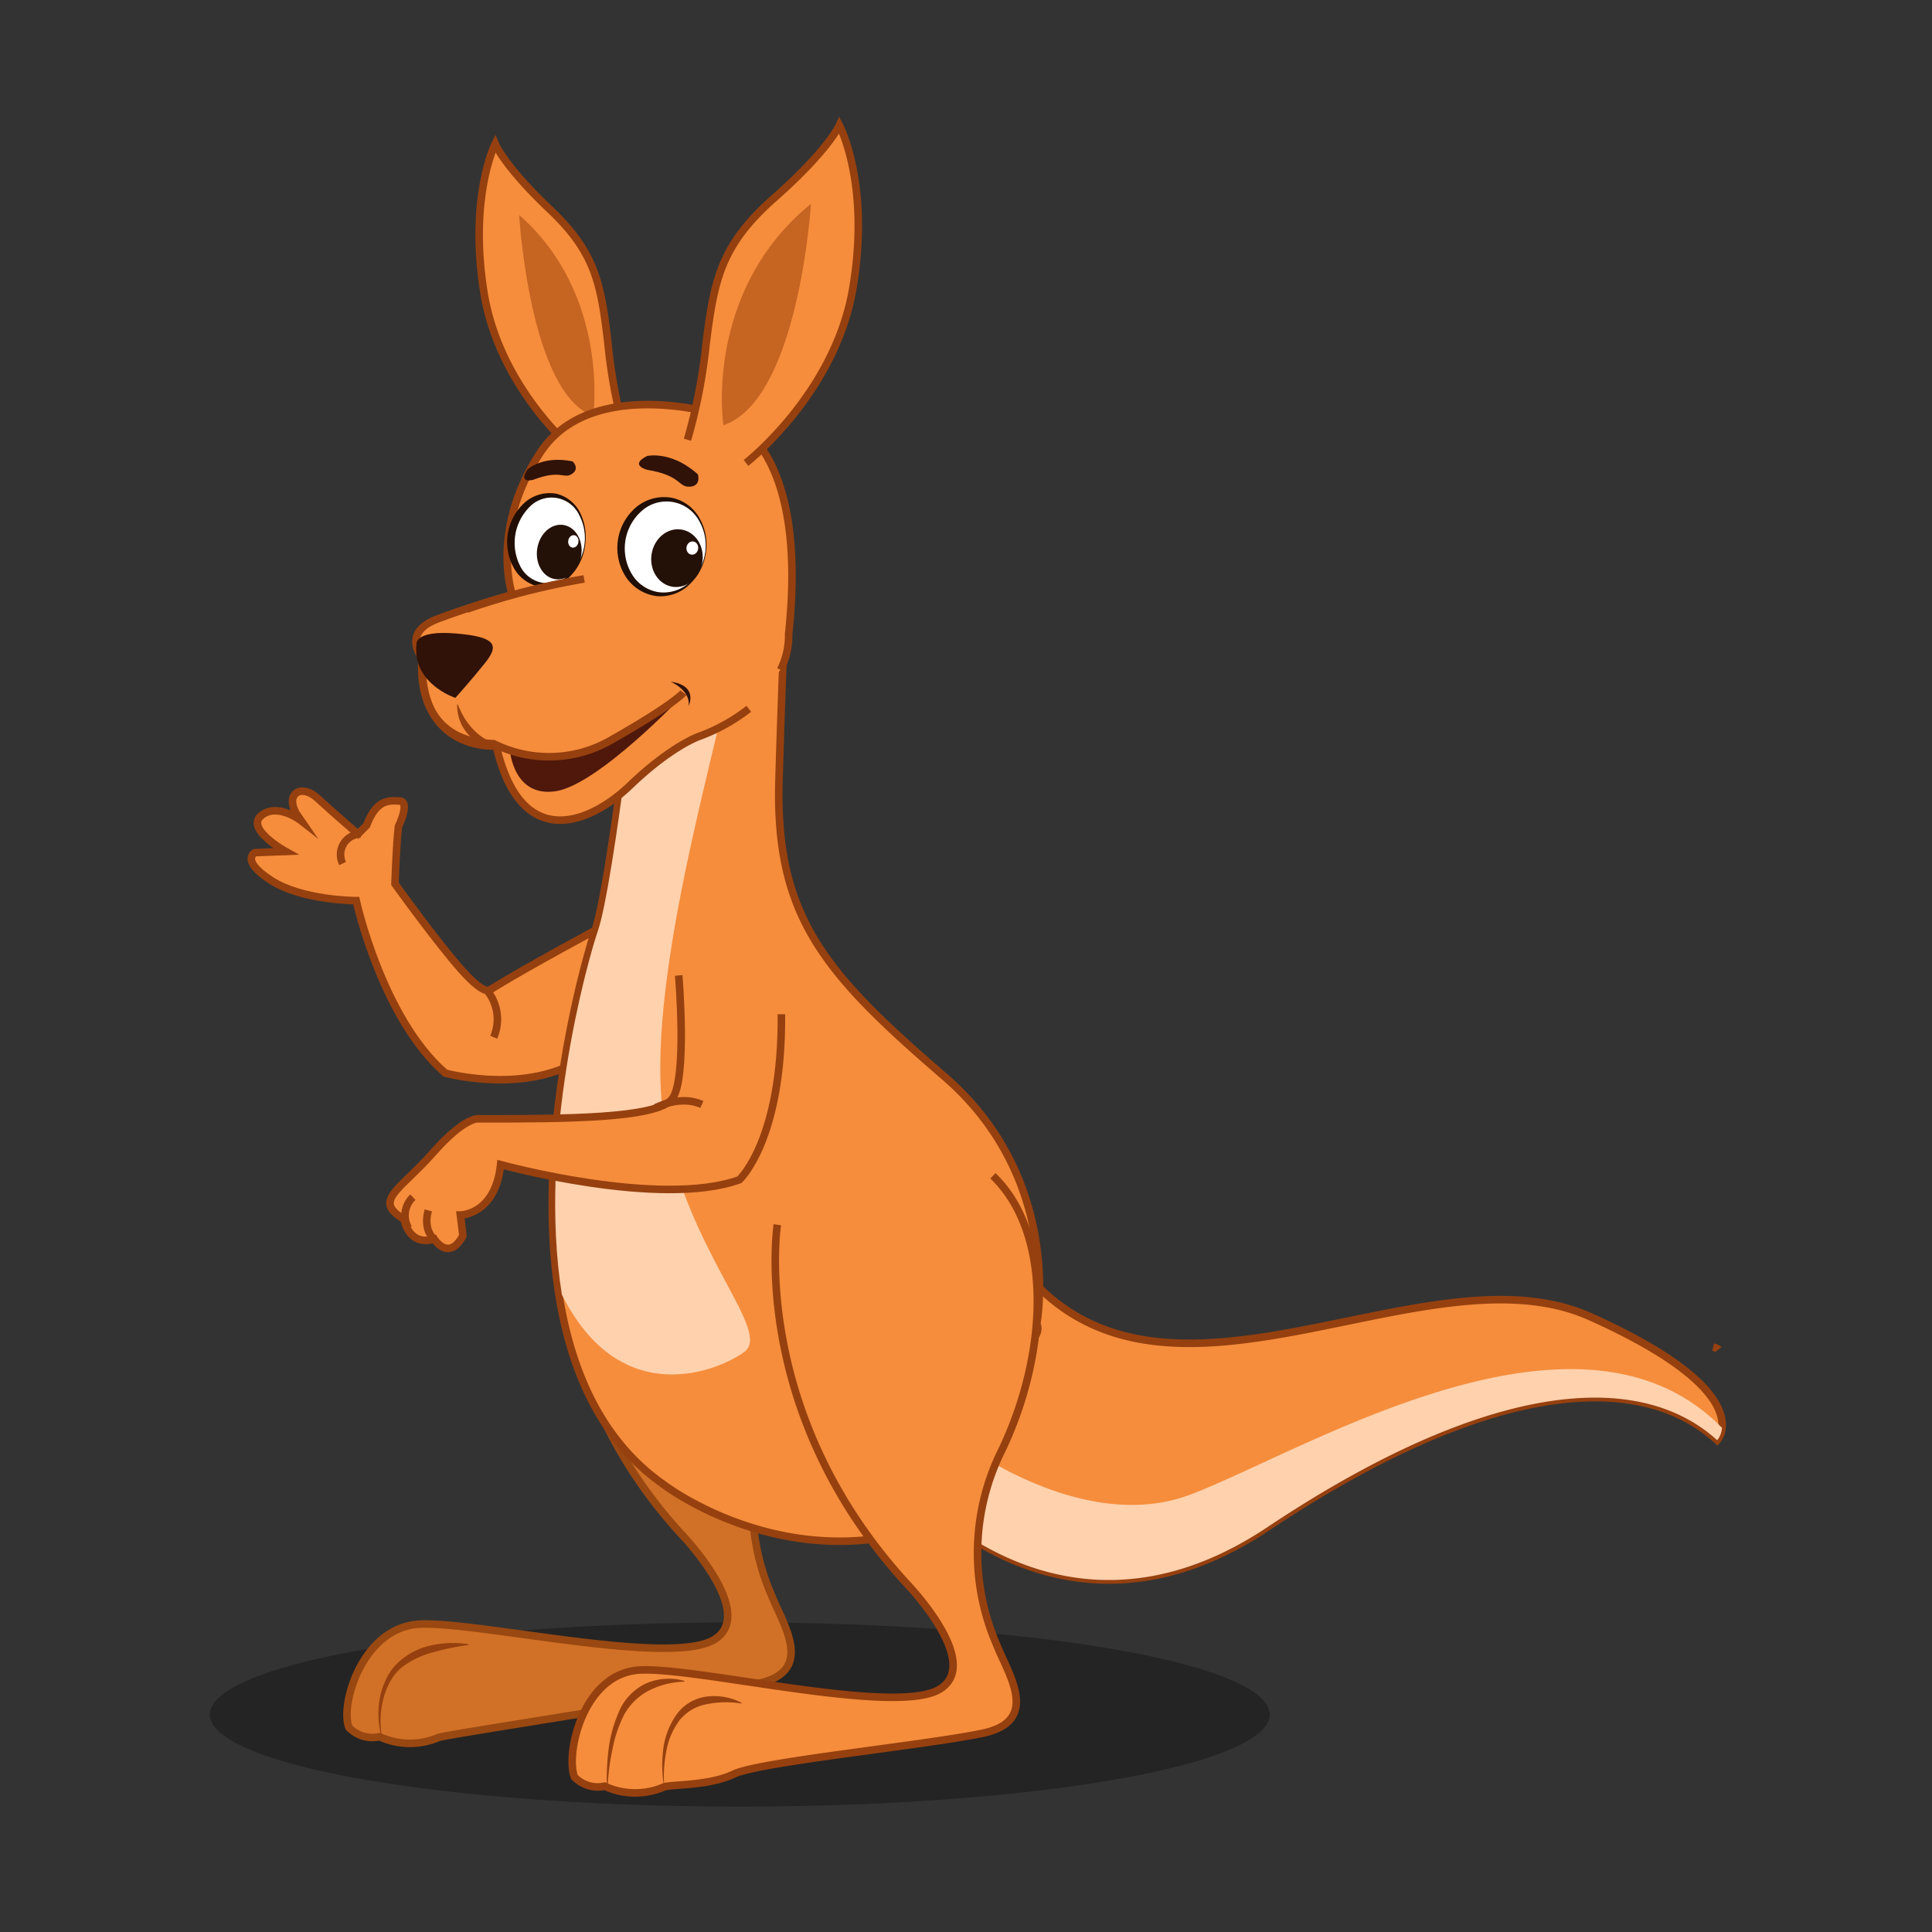 <svg id="Layer_1" data-name="Layer 1" xmlns="http://www.w3.org/2000/svg" viewBox="0 0 256 256"><rect x="0" y="0" width="256" height="256" fill="#333333" stroke="none"/><defs><style>.cls-1,.cls-11{fill:#f58d3c;}.cls-1,.cls-13{stroke:#96400f;}.cls-1,.cls-13,.cls-4{stroke-miterlimit:10;}.cls-2{fill:#ffd1ad;}.cls-3{opacity:0.3;}.cls-4{fill:#d17127;stroke:#994811;}.cls-5{fill:#96400f;}.cls-6{fill:#c66422;}.cls-7{fill:#fff;}.cls-8{fill:#210e04;}.cls-9{fill:#231007;}.cls-10{fill:#301209;}.cls-12{fill:#4f180b;}.cls-13{fill:none;}</style></defs><path class="cls-1" d="M228.17,189.19a2.94,2.94,0,0,1-.63,1.65c-10.58-9.61-30.78-7.7-59.64,11.54-22.66,15.11-40.16,1.92-46.63-4.45a32.73,32.73,0,0,1-2.72-3l15.2-29.13c18.28,27.42,54.35-1.44,76.95,8.66C226.46,181.53,228.43,186.7,228.17,189.19Z"/><path class="cls-2" d="M228.17,189.19a2.94,2.94,0,0,1-.63,1.65c-10.58-9.61-30.78-7.7-59.64,11.54-22.66,15.11-40.16,1.92-46.63-4.45l3.72-8.49s17.47,14.41,32.8,8.58C172.76,192.33,209.07,169.69,228.17,189.19Z"/><path class="cls-1" d="M80.07,122.63s-10.2,5.45-15,8.44c0,0-.53,1.22-3.83-2.46s-8.9-11.5-8.9-11.5.16-5.22.46-7.6c0,0,1.61-3.29.16-3.37s-3.07-.23-4.38,3.22l-1.15,1.15s-3.29-2.84-5.37-4.75-4.29-.69-2.83,2l.69,1s-3.15-2.46-5.3-.69,3.23,4.75,3.23,4.75l-4.07.16s-2,1,2.15,3.68,11.27,2.68,11.27,2.68S50.61,134.9,59,142.19c0,0,9.13,2.53,16.5-1"/><path class="cls-1" d="M47.78,110.51a2.72,2.72,0,0,0-2.38,3.91"/><path class="cls-1" d="M64.34,131a6.05,6.05,0,0,1,1.08,6.44"/><ellipse class="cls-3" cx="98.02" cy="227.18" rx="70.22" ry="12.21"/><path class="cls-4" d="M75.13,154.93s-5.75,25.36,15,48.18c0,0,10.4,10.67,4.46,14.18s-31.43-2.48-39-2.08-10.57,10.72-9.35,13.69a4.27,4.27,0,0,0,4.05,1.22,9.64,9.64,0,0,0,7.83.1c.94-.37,34.57-5.51,42.26-7.13s3.38-7.83,1.89-11.61a30.48,30.48,0,0,1,.66-25.92c6-12.56,6.9-28.49-1.2-36.33"/><path class="cls-5" d="M50.57,230.23a11.84,11.84,0,0,1-.28-5,9.72,9.72,0,0,1,.75-2.46,7.44,7.44,0,0,1,1.43-2.2A9.2,9.2,0,0,1,57,218.05a13.43,13.43,0,0,1,5.09-.18v.1a32.85,32.85,0,0,0-4.83,1A11.32,11.32,0,0,0,53,221.13a6.72,6.72,0,0,0-1.41,1.9,9.52,9.52,0,0,0-.84,2.27,11.6,11.6,0,0,0-.12,4.91Z"/><path class="cls-1" d="M117.51,205.38a24,24,0,0,1-2.16-1.39c-15.7,1.78-27.47-7.32-27.47-7.32-8.21-5.76-12.21-15-13.82-25.13h0c-3.23-20.38,3.34-44,4.78-48.19,2.16-6.3,5.79-39.06,5.94-39.45s.24-.57.36-.84c6.11-14.07,19-3.68,19-3.68s-.38,5.77-.92,23.91,6,25.64,21.89,39.33,12.27,32.78,12.27,32.78c1.65,4-12.7,6.37-12.7,6.37"/><path class="cls-1" d="M227,178.5c.58.14.71.3.71.3"/><path class="cls-2" d="M98.6,179.16c-3.28,2.39-16.32,8-24.15-7.62h0c-3.24-20.38,3.33-44,4.77-48.19,2.16-6.3,5.79-39.06,6-39.45s.23-.57.35-.84c5.27-1.61,12.91-2.65,11.35,5.6C94.53,101,84.7,133.26,88.26,150S102.31,176.46,98.6,179.16Z"/><path class="cls-1" d="M103,162.28s-3.78,24.58,17,47.4c0,0,10.4,10.67,4.46,14.18s-32.14-3-39.7-2.57-9.85,11.21-8.64,14.18a4.29,4.29,0,0,0,4,1.21,9.61,9.61,0,0,0,7.83.11c1-.38,5.94-.11,9.32-1.73s25.25-3.78,32.95-5.4,3.37-7.83,1.89-11.61a30.46,30.46,0,0,1,.65-25.92c6-12.56,6.91-28.5-1.19-36.33"/><path class="cls-5" d="M88,236.8a17,17,0,0,1-.15-4.73,10.2,10.2,0,0,1,1.57-4.55,5.84,5.84,0,0,1,4.1-2.7,7.85,7.85,0,0,1,4.74.81l0,.1a12.72,12.72,0,0,0-4.53.07A6,6,0,0,0,90,228a9.68,9.68,0,0,0-1.73,4.16,16.76,16.76,0,0,0-.24,4.64Z"/><path class="cls-5" d="M80.42,236.79a31.33,31.33,0,0,1,.22-5A17.9,17.9,0,0,1,82,226.84a7.25,7.25,0,0,1,3.59-3.77,7.58,7.58,0,0,1,5.11-.34l0,.1A10.93,10.93,0,0,0,86,224a7.92,7.92,0,0,0-3.31,3.23,17.13,17.13,0,0,0-1.55,4.64,29.26,29.26,0,0,0-.62,4.95Z"/><path class="cls-1" d="M82.63,56.86a68.76,68.76,0,0,1-2.08-11.43c-.91-7.74-1.62-11.93-7.66-17.65s-7.28-8.71-7.28-8.71-3.51,7-1.49,19.66S76.07,59.65,76.07,59.65"/><path class="cls-6" d="M78.6,55.12s2.28-16-9.81-26.64C68.79,28.48,70.16,52.05,78.6,55.12Z"/><path class="cls-1" d="M99.22,93.92a24.11,24.11,0,0,1-6.6,3.66s-3.69,1.27-9.1,6.46S69,112.91,65.76,98.85c0,0-10.38.81-9.8-11.65,0,0-2.88-3.34,2-5.18s9.92-3.23,9.92-3.23-3-8.53,3.69-18.79,23.63-5.08,23.63-5.08S107.38,57.11,104.5,84a10.07,10.07,0,0,1-1.08,4.76"/><ellipse class="cls-7" cx="88.13" cy="72.45" rx="6.11" ry="5.42" transform="translate(3.27 148.7) rotate(-81.36)"/><path class="cls-8" d="M93.53,73.27a7.07,7.07,0,0,1-2,4A5.52,5.52,0,0,1,87.14,79a5.73,5.73,0,0,1-4.21-2.56,7.08,7.08,0,0,1,1.41-9.27,5.77,5.77,0,0,1,4.78-1.19,5.49,5.49,0,0,1,3.67,2.87A7.08,7.08,0,0,1,93.53,73.27Zm-.1,0a6.52,6.52,0,0,0-.83-4.32,4.93,4.93,0,0,0-7.68-1.15A6.63,6.63,0,0,0,83.68,76a5,5,0,0,0,3.54,2.46,5.09,5.09,0,0,0,4.13-1.28A6.5,6.5,0,0,0,93.43,73.25Z"/><ellipse class="cls-9" cx="89.62" cy="74.08" rx="3.83" ry="3.4" transform="matrix(0.15, -0.99, 0.99, 0.15, 2.92, 151.57)"/><ellipse class="cls-7" cx="91.74" cy="72.61" rx="0.88" ry="0.78" transform="translate(6.17 152.41) rotate(-81.36)"/><ellipse class="cls-7" cx="72.82" cy="71.61" rx="5.78" ry="4.7" transform="translate(-8.92 132.85) rotate(-81.36)"/><path class="cls-8" d="M77.52,72.33a7.15,7.15,0,0,1-1.72,3.75,4.73,4.73,0,0,1-3.92,1.72,5,5,0,0,1-3.78-2.52,7.06,7.06,0,0,1,1.3-8.57,5,5,0,0,1,4.36-1.28A4.79,4.79,0,0,1,77,68.23,7.32,7.32,0,0,1,77.52,72.33Zm-.1,0a6.56,6.56,0,0,0-.63-4,4.06,4.06,0,0,0-6.77-1,6.74,6.74,0,0,0-1.15,7.56,4.07,4.07,0,0,0,6.77,1A6.55,6.55,0,0,0,77.42,72.31Z"/><ellipse class="cls-9" cx="74.1" cy="73.14" rx="3.63" ry="2.95" transform="translate(-9.34 135.42) rotate(-81.36)"/><ellipse class="cls-7" cx="75.96" cy="71.73" rx="0.83" ry="0.68" transform="translate(-6.36 136.06) rotate(-81.36)"/><path class="cls-10" d="M85.75,60.42s3.2-.75,6.73,2.44c0,0,.47,1.56-1.09,1.63S90.31,63,85.75,62.25C85.75,62.25,83.31,61.64,85.75,60.42Z"/><path class="cls-10" d="M69.88,62.22s2-1.92,6-1.08c0,0,1,.94-.1,1.66s-1.44-.63-5.11.77C70.67,63.57,68.61,64.17,69.88,62.22Z"/><path class="cls-11" d="M67,98.93s-4.3-.23-6.38-5.62"/><path class="cls-5" d="M67,99a3.91,3.91,0,0,1-2.44-.06,5.8,5.8,0,0,1-2.13-1.24,5.69,5.69,0,0,1-1.85-4.35l.09,0a11.75,11.75,0,0,0,1,2A9.22,9.22,0,0,0,63.06,97,7.23,7.23,0,0,0,67,98.88Z"/><path class="cls-10" d="M88.86,90.32s2.69,1.15,2.38,3.23C91.24,93.55,92.62,90.86,88.86,90.32Z"/><path class="cls-12" d="M67.57,99.46s.46,6.23,6.07,5.38,16.75-12.6,16.75-12.6S77.17,103.31,67.57,99.46Z"/><path class="cls-1" d="M91.09,58.27a72.09,72.09,0,0,0,2.46-12.61c1.07-8.53,1.92-13.14,9.06-19.44s8.61-9.61,8.61-9.61,4.15,7.76,1.77,21.67S98.85,61.34,98.85,61.34"/><path class="cls-6" d="M95.85,56.35S93.16,38.67,107.46,27C107.46,27,105.84,53,95.85,56.35Z"/><path class="cls-13" d="M56.11,85.78s-2.53,12.38,9.3,12.76A16.43,16.43,0,0,0,81.09,98c8.38-4.76,9.46-6.22,9.46-6.22"/><path class="cls-10" d="M55.19,85.32s-.23-1.84,5.23-1.38,5.69,1.61,3.84,3.92-3.92,4.61-3.92,4.61S54.58,90.62,55.19,85.32Z"/><path class="cls-1" d="M61.88,80.71a97.41,97.41,0,0,1,15.52-4"/><path class="cls-1" d="M89.93,129.25s1.17,13.74-.87,16.37-14.47,2.63-25.58,2.63c0,0-1.76-.44-6.14,4.53s-8,6.29-3.8,8.77c0,0,.58,3.65,4,2.63,0,0,1.9,3.07,3.8-.44L61,161s4.61,0,5.34-6.68c0,0,21.12,5.8,31.64,2,0,0,5.7-5.26,5.56-21.93"/><path class="cls-1" d="M86.86,146.79s3.22-1.76,6.14-.44"/><path class="cls-1" d="M57.49,164.18s-1.47-1.17-.74-3.8"/><path class="cls-1" d="M54.12,162.72a3.34,3.34,0,0,1,.59-4.09"/></svg>